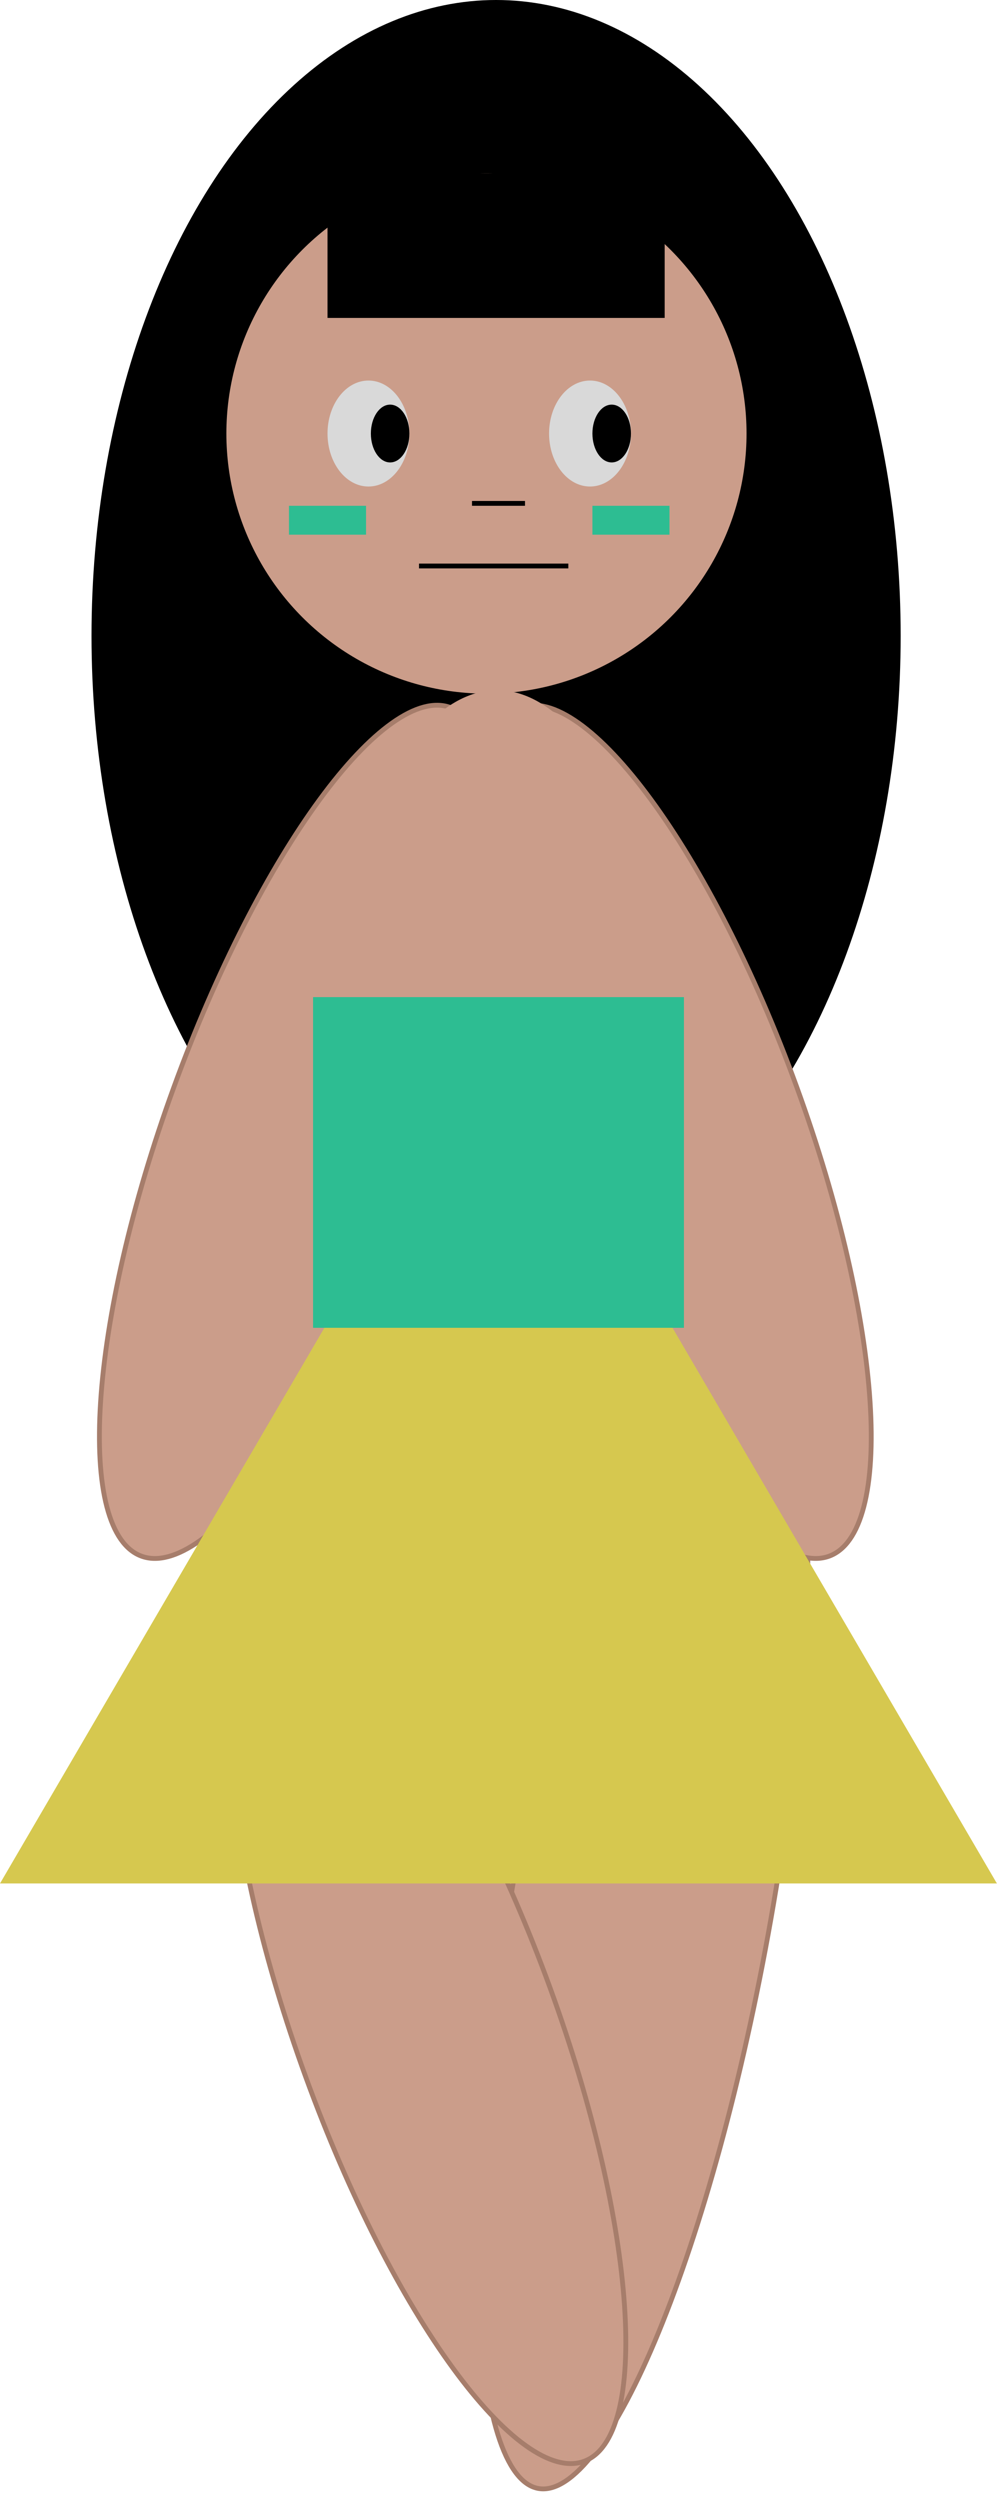 <svg width="207" height="519" viewBox="0 0 207 519" fill="none" xmlns="http://www.w3.org/2000/svg">
<g clip-path="url(#clip0_94_4237)">
<ellipse cx="103" cy="132" rx="84" ry="132" fill="black"/>
<circle cx="101" cy="90" r="54" fill="#CB9D8A"/>
<rect x="68" y="36" width="70" height="30" fill="black"/>
<path d="M86.827 244.202C77.937 268.625 67.006 289.668 56.532 303.944C51.293 311.085 46.185 316.51 41.523 319.822C36.847 323.146 32.727 324.272 29.392 323.058C26.058 321.845 23.626 318.334 22.18 312.782C20.738 307.248 20.312 299.809 20.889 290.971C22.041 273.302 27.194 250.156 36.083 225.732C44.973 201.309 55.904 180.266 66.378 165.99C71.617 158.849 76.725 153.424 81.387 150.112C86.063 146.788 90.183 145.662 93.518 146.876C96.852 148.089 99.284 151.6 100.73 157.152C102.172 162.686 102.598 170.125 102.021 178.963C100.869 196.632 95.716 219.778 86.827 244.202Z" fill="#CB9D8A" stroke="#A67D6B"/>
<path d="M160.09 398.189C154.076 432.293 145.605 462.621 136.778 484.08C132.363 494.814 127.869 503.303 123.564 508.936C121.412 511.753 119.323 513.833 117.335 515.126C115.351 516.417 113.501 516.902 111.794 516.601C110.087 516.3 108.515 515.211 107.091 513.319C105.666 511.425 104.415 508.756 103.355 505.373C101.237 498.608 99.918 489.093 99.44 477.496C98.484 454.312 100.897 422.916 106.91 388.812C112.924 354.707 121.395 324.38 130.222 302.92C134.638 292.186 139.132 283.697 143.436 278.064C145.589 275.247 147.677 273.167 149.665 271.874C151.649 270.583 153.499 270.098 155.206 270.399C156.913 270.7 158.485 271.789 159.909 273.681C161.334 275.575 162.585 278.244 163.645 281.627C165.763 288.393 167.083 297.907 167.56 309.504C168.516 332.688 166.103 364.084 160.09 398.189Z" fill="#CB9D8A" stroke="#A67D6B"/>
<path d="M165.447 225.732C174.336 250.156 179.489 273.301 180.641 290.97C181.218 299.808 180.792 307.247 179.35 312.781C177.904 318.333 175.472 321.844 172.138 323.058C168.803 324.271 164.683 323.145 160.006 319.821C155.345 316.509 150.237 311.085 144.998 303.944C134.524 289.667 123.593 268.625 114.703 244.201C105.814 219.777 100.662 196.632 99.509 178.963C98.932 170.125 99.358 162.686 100.8 157.152C102.246 151.6 104.678 148.089 108.013 146.876C111.347 145.662 115.467 146.788 120.144 150.112C124.805 153.424 129.913 158.849 135.152 165.99C145.626 180.266 156.557 201.308 165.447 225.732Z" fill="#CB9D8A" stroke="#A67D6B"/>
<path d="M146.7 267.285C146.7 335.768 127.224 391.285 103.2 391.285C79.175 391.285 59.7 335.768 59.7 267.285C59.7 198.802 79.175 143.285 103.2 143.285C127.224 143.285 146.7 198.802 146.7 267.285Z" fill="#CB9D8A"/>
<ellipse cx="76.5" cy="90" rx="8.5" ry="11" fill="#D9D9D9"/>
<ellipse cx="81" cy="90" rx="4" ry="6" fill="black"/>
<ellipse cx="122.5" cy="90" rx="8.5" ry="11" fill="#D9D9D9"/>
<ellipse cx="127" cy="90" rx="4" ry="6" fill="black"/>
<line x1="87" y1="117.5" x2="118" y2="117.5" stroke="black"/>
<line x1="98" y1="104.5" x2="109" y2="104.5" stroke="black"/>
<path d="M114.237 412.743C123.216 437.414 128.45 460.783 129.661 478.614C130.267 487.533 129.865 495.037 128.439 500.617C127.009 506.216 124.584 509.749 121.252 510.962C117.921 512.174 113.792 511.026 109.098 507.657C104.419 504.299 99.287 498.809 94.019 491.587C83.485 477.149 72.473 455.883 63.493 431.212C54.514 406.542 49.28 383.173 48.069 365.342C47.463 356.422 47.865 348.918 49.291 343.339C50.721 337.74 53.146 334.207 56.478 332.994C59.81 331.781 63.938 332.93 68.632 336.299C73.311 339.657 78.443 345.147 83.712 352.369C94.245 366.807 105.257 388.073 114.237 412.743Z" fill="#CB9D8A" stroke="#A67D6B"/>
<path d="M103.49 213.752L206.98 391H1.52588e-05L103.49 213.752Z" fill="#D6C84F"/>
<rect x="65" y="207" width="77" height="68.648" fill="#2DBD92"/>
<path d="M123 105H139V111H123V105Z" fill="#2DBD92"/>
<path d="M60 105H76V111H60V105Z" fill="#2DBD92"/>
</g>
<defs>
<clipPath id="clip0_94_4237">
<rect width="207" height="519" fill="white"/>
</clipPath>
</defs>
</svg>
